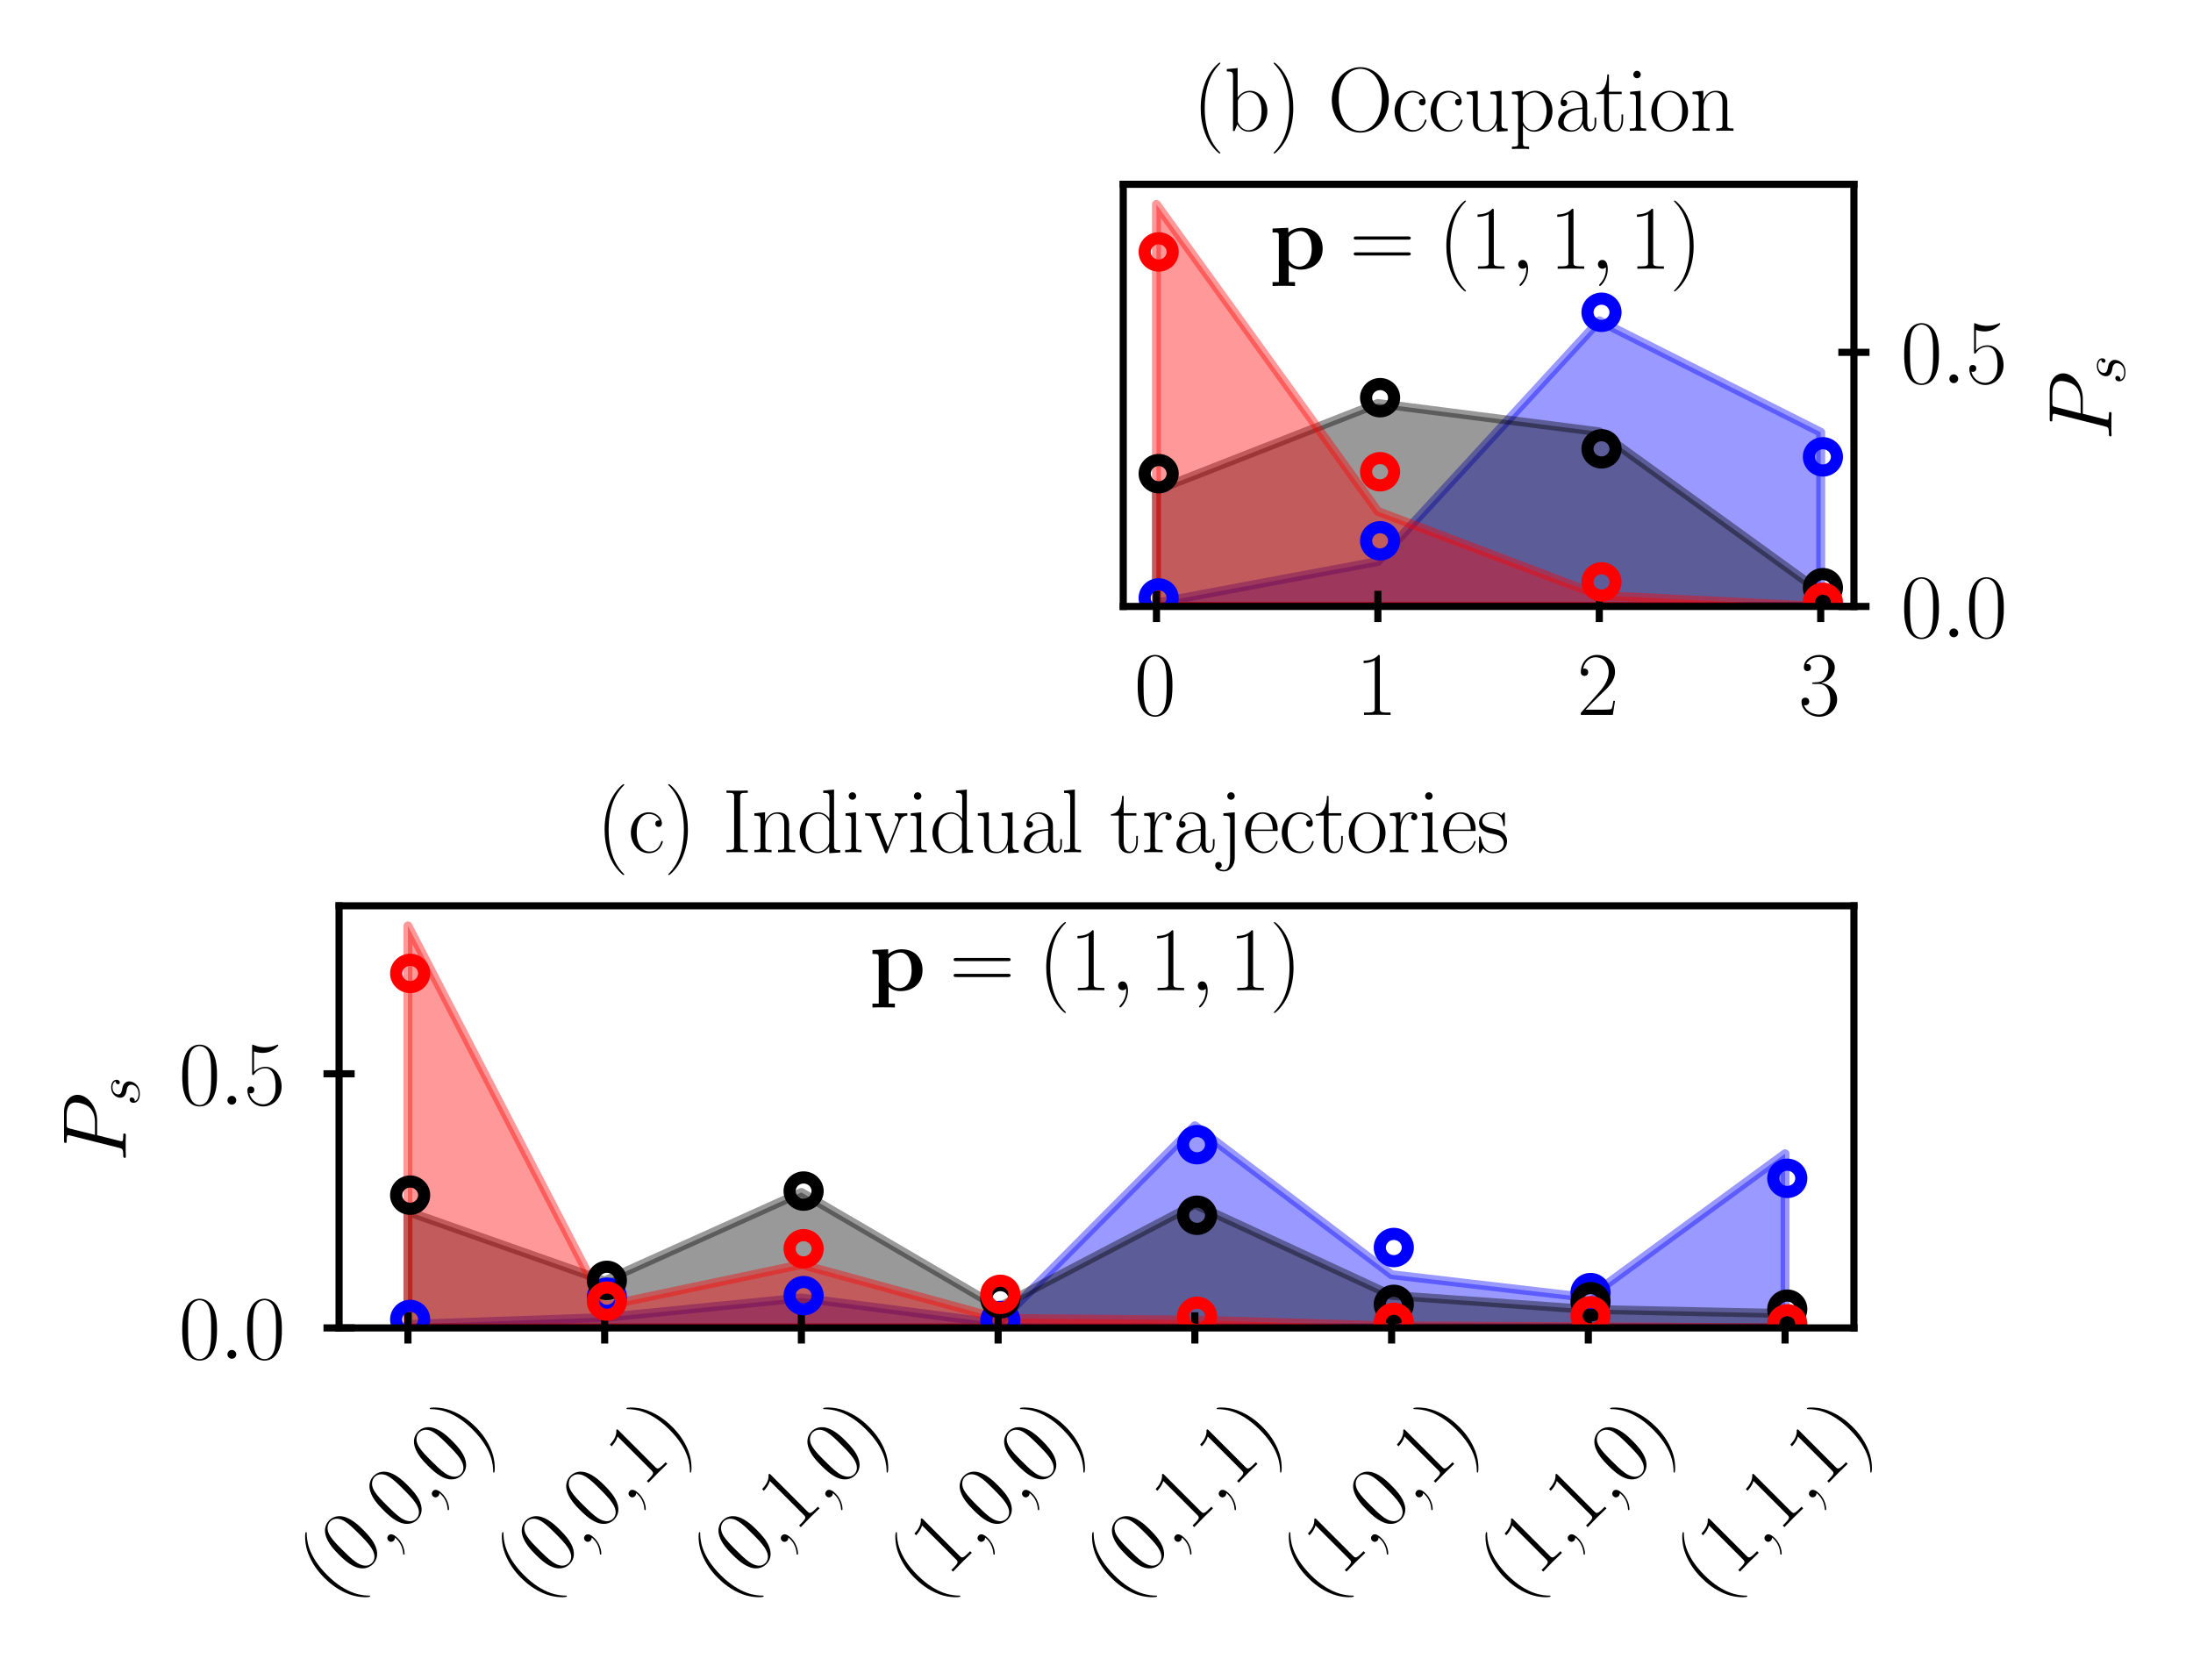 <?xml version="1.0" encoding="utf-8" standalone="no"?>
<!DOCTYPE svg PUBLIC "-//W3C//DTD SVG 1.1//EN"
  "http://www.w3.org/Graphics/SVG/1.1/DTD/svg11.dtd">
<svg xmlns:xlink="http://www.w3.org/1999/xlink" width="246pt" height="188.4pt" viewBox="0 0 246 188.4" xmlns="http://www.w3.org/2000/svg" version="1.1">
 <defs>
  <style type="text/css">*{stroke-linejoin: round; stroke-linecap: butt}</style>
 </defs>
 <g id="figure_1">
  <g id="patch_1">
   <path d="M 0 188.4 
L 246 188.4 
L 246 0 
L 0 0 
z
" style="fill: #ffffff"/>
  </g>
  <g id="axes_1">
   <g id="patch_2">
    <path d="M 126 68.019 
L 207.964 68.019 
L 207.964 20.672 
L 126 20.672 
z
" style="fill: #ffffff"/>
   </g>
   <g id="PolyCollection_1">
    <defs>
     <path id="mf9953302bd" d="M 129.726 -120.38 
L 129.726 -120.771 
L 154.563 -125.421 
L 179.401 -152.418 
L 204.238 -139.915 
L 204.238 -120.38 
L 204.238 -120.38 
L 179.401 -120.38 
L 154.563 -120.38 
L 129.726 -120.38 
z
" style="stroke: #0000ff; stroke-opacity: 0.4"/>
    </defs>
    <g clip-path="url(#pa73a72ef6f)">
     <use xlink:href="#mf9953302bd" x="0" y="188.4" style="fill: #0000ff; fill-opacity: 0.4; stroke: #0000ff; stroke-opacity: 0.4"/>
    </g>
   </g>
   <g id="PolyCollection_2">
    <defs>
     <path id="mbf98421169" d="M 129.726 -120.38 
L 129.726 -133.418 
L 154.563 -143.146 
L 179.401 -139.964 
L 204.238 -121.996 
L 204.238 -120.38 
L 204.238 -120.38 
L 179.401 -120.38 
L 154.563 -120.38 
L 129.726 -120.38 
z
" style="stroke: #000000; stroke-opacity: 0.4"/>
    </defs>
    <g clip-path="url(#pa73a72ef6f)">
     <use xlink:href="#mbf98421169" x="0" y="188.4" style="fill-opacity: 0.4; stroke: #000000; stroke-opacity: 0.4"/>
    </g>
   </g>
   <g id="PolyCollection_3">
    <defs>
     <path id="m5c3a4d2101" d="M 129.726 -120.38 
L 129.726 -165.473 
L 154.563 -131.037 
L 179.401 -121.621 
L 204.238 -120.394 
L 204.238 -120.38 
L 204.238 -120.38 
L 179.401 -120.38 
L 154.563 -120.38 
L 129.726 -120.38 
z
" style="stroke: #ff0000; stroke-opacity: 0.4"/>
    </defs>
    <g clip-path="url(#pa73a72ef6f)">
     <use xlink:href="#m5c3a4d2101" x="0" y="188.4" style="fill: #ff0000; fill-opacity: 0.4; stroke: #ff0000; stroke-opacity: 0.4"/>
    </g>
   </g>
   <g id="matplotlib.axis_1">
    <g id="xtick_1">
     <g id="line2d_1">
      <defs>
       <path id="m2f32ec3eae" d="M 0 1.75 
L 0 -1.75 
" style="stroke: #000000; stroke-width: 0.8"/>
      </defs>
      <g>
       <use xlink:href="#m2f32ec3eae" x="129.726" y="68.019" style="stroke: #000000; stroke-width: 0.8"/>
      </g>
     </g>
     <g id="text_1">
      <!-- $\mathdefault{0}$ -->
      <g transform="translate(127.235 80.188)scale(0.1 -0.1)">
       <defs>
        <path id="CMR17-30" d="M 2688 2038 
C 2688 2430 2682 3099 2413 3613 
C 2176 4063 1798 4224 1466 4224 
C 1158 4224 768 4082 525 3620 
C 269 3137 243 2539 243 2038 
C 243 1671 250 1112 448 623 
C 723 -39 1216 -128 1466 -128 
C 1760 -128 2208 -7 2470 604 
C 2662 1048 2688 1568 2688 2038 
z
M 1466 -26 
C 1056 -26 813 328 723 816 
C 653 1196 653 1749 653 2109 
C 653 2604 653 3015 736 3407 
C 858 3954 1216 4121 1466 4121 
C 1728 4121 2067 3947 2189 3420 
C 2272 3054 2278 2623 2278 2109 
C 2278 1691 2278 1176 2202 797 
C 2067 96 1690 -26 1466 -26 
z
" transform="scale(0.016)"/>
       </defs>
       <use xlink:href="#CMR17-30" transform="scale(0.996)"/>
      </g>
     </g>
    </g>
    <g id="xtick_2">
     <g id="line2d_2">
      <g>
       <use xlink:href="#m2f32ec3eae" x="154.563" y="68.019" style="stroke: #000000; stroke-width: 0.8"/>
      </g>
     </g>
     <g id="text_2">
      <!-- $\mathdefault{1}$ -->
      <g transform="translate(152.072 80.188)scale(0.1 -0.1)">
       <defs>
        <path id="CMR17-31" d="M 1702 4083 
C 1702 4217 1696 4224 1606 4224 
C 1357 3927 979 3833 621 3820 
C 602 3820 570 3820 563 3808 
C 557 3795 557 3782 557 3648 
C 755 3648 1088 3686 1344 3839 
L 1344 467 
C 1344 243 1331 166 781 166 
L 589 166 
L 589 0 
C 896 6 1216 12 1523 12 
C 1830 12 2150 6 2458 0 
L 2458 166 
L 2266 166 
C 1715 166 1702 236 1702 467 
L 1702 4083 
z
" transform="scale(0.016)"/>
       </defs>
       <use xlink:href="#CMR17-31" transform="scale(0.996)"/>
      </g>
     </g>
    </g>
    <g id="xtick_3">
     <g id="line2d_3">
      <g>
       <use xlink:href="#m2f32ec3eae" x="179.401" y="68.019" style="stroke: #000000; stroke-width: 0.8"/>
      </g>
     </g>
     <g id="text_3">
      <!-- $\mathdefault{2}$ -->
      <g transform="translate(176.91 80.188)scale(0.1 -0.1)">
       <defs>
        <path id="CMR17-32" d="M 2669 990 
L 2554 990 
C 2490 537 2438 460 2413 422 
C 2381 371 1920 371 1830 371 
L 602 371 
C 832 620 1280 1073 1824 1596 
C 2214 1966 2669 2400 2669 3033 
C 2669 3788 2067 4224 1395 4224 
C 691 4224 262 3603 262 3027 
C 262 2777 448 2745 525 2745 
C 589 2745 781 2783 781 3007 
C 781 3206 614 3264 525 3264 
C 486 3264 448 3257 422 3244 
C 544 3788 915 4057 1306 4057 
C 1862 4057 2227 3616 2227 3033 
C 2227 2477 1901 1998 1536 1583 
L 262 147 
L 262 0 
L 2515 0 
L 2669 990 
z
" transform="scale(0.016)"/>
       </defs>
       <use xlink:href="#CMR17-32" transform="scale(0.996)"/>
      </g>
     </g>
    </g>
    <g id="xtick_4">
     <g id="line2d_4">
      <g>
       <use xlink:href="#m2f32ec3eae" x="204.238" y="68.019" style="stroke: #000000; stroke-width: 0.8"/>
      </g>
     </g>
     <g id="text_4">
      <!-- $\mathdefault{3}$ -->
      <g transform="translate(201.747 80.188)scale(0.1 -0.1)">
       <defs>
        <path id="CMR17-33" d="M 1414 2176 
C 1984 2176 2234 1673 2234 1094 
C 2234 322 1824 25 1453 25 
C 1114 25 563 193 390 691 
C 422 678 454 678 486 678 
C 640 678 755 780 755 947 
C 755 1132 614 1216 486 1216 
C 378 1216 211 1164 211 927 
C 211 335 787 -128 1466 -128 
C 2176 -128 2720 432 2720 1087 
C 2720 1718 2208 2176 1600 2246 
C 2086 2347 2554 2776 2554 3353 
C 2554 3856 2048 4224 1472 4224 
C 890 4224 378 3862 378 3347 
C 378 3123 544 3084 627 3084 
C 762 3084 877 3167 877 3334 
C 877 3500 762 3584 627 3584 
C 602 3584 570 3584 544 3571 
C 730 3999 1235 4076 1459 4076 
C 1683 4076 2106 3966 2106 3347 
C 2106 3167 2080 2851 1862 2574 
C 1670 2329 1453 2316 1242 2297 
C 1210 2297 1062 2284 1037 2284 
C 992 2278 966 2272 966 2227 
C 966 2182 973 2176 1101 2176 
L 1414 2176 
z
" transform="scale(0.016)"/>
       </defs>
       <use xlink:href="#CMR17-33" transform="scale(0.996)"/>
      </g>
     </g>
    </g>
   </g>
   <g id="matplotlib.axis_2">
    <g id="ytick_1">
     <g id="line2d_5">
      <defs>
       <path id="m083f90cc11" d="M 1.75 0 
L -1.75 -0 
" style="stroke: #000000; stroke-width: 0.8"/>
      </defs>
      <g>
       <use xlink:href="#m083f90cc11" x="207.964" y="68.019" style="stroke: #000000; stroke-width: 0.8"/>
      </g>
     </g>
     <g id="text_5">
      <!-- $\mathdefault{0.0}$ -->
      <g transform="translate(213.214 71.479)scale(0.1 -0.1)">
       <defs>
        <path id="CMMI12-3a" d="M 1178 307 
C 1178 492 1024 620 870 620 
C 685 620 557 467 557 313 
C 557 128 710 0 864 0 
C 1050 0 1178 153 1178 307 
z
" transform="scale(0.016)"/>
       </defs>
       <use xlink:href="#CMR17-30" transform="scale(0.996)"/>
       <use xlink:href="#CMMI12-3a" transform="translate(45.69 0)scale(0.996)"/>
       <use xlink:href="#CMR17-30" transform="translate(72.788 0)scale(0.996)"/>
      </g>
     </g>
    </g>
    <g id="ytick_2">
     <g id="line2d_6">
      <g>
       <use xlink:href="#m083f90cc11" x="207.964" y="39.517" style="stroke: #000000; stroke-width: 0.8"/>
      </g>
     </g>
     <g id="text_6">
      <!-- $\mathdefault{0.5}$ -->
      <g transform="translate(213.214 42.977)scale(0.1 -0.1)">
       <defs>
        <path id="CMR17-35" d="M 730 3750 
C 794 3724 1056 3641 1325 3641 
C 1920 3641 2246 3961 2432 4140 
C 2432 4191 2432 4224 2394 4224 
C 2387 4224 2374 4224 2323 4198 
C 2099 4102 1837 4032 1517 4032 
C 1325 4032 1037 4055 723 4191 
C 653 4224 640 4224 634 4224 
C 602 4224 595 4217 595 4090 
L 595 2231 
C 595 2113 595 2080 659 2080 
C 691 2080 704 2093 736 2139 
C 941 2435 1222 2560 1542 2560 
C 1766 2560 2246 2415 2246 1293 
C 2246 1087 2246 716 2054 422 
C 1894 159 1645 25 1370 25 
C 947 25 518 319 403 812 
C 429 806 480 793 506 793 
C 589 793 749 838 749 1036 
C 749 1209 627 1280 506 1280 
C 358 1280 262 1190 262 1011 
C 262 454 704 -128 1382 -128 
C 2042 -128 2669 441 2669 1267 
C 2669 2054 2170 2662 1549 2662 
C 1222 2662 947 2540 730 2304 
L 730 3750 
z
" transform="scale(0.016)"/>
       </defs>
       <use xlink:href="#CMR17-30" transform="scale(0.996)"/>
       <use xlink:href="#CMMI12-3a" transform="translate(45.69 0)scale(0.996)"/>
       <use xlink:href="#CMR17-35" transform="translate(72.788 0)scale(0.996)"/>
      </g>
     </g>
    </g>
    <g id="text_7">
     <!-- $P_s$ -->
     <g transform="translate(236.862 49.424)rotate(-90)scale(0.1 -0.1)">
      <defs>
       <path id="CMMI12-50" d="M 1894 2022 
L 2970 2022 
C 3853 2022 4736 2673 4736 3400 
C 4736 3898 4314 4352 3507 4352 
L 1530 4352 
C 1408 4352 1350 4352 1350 4230 
C 1350 4166 1408 4166 1504 4166 
C 1894 4166 1894 4115 1894 4045 
C 1894 4032 1894 3994 1869 3898 
L 1005 471 
C 947 249 934 185 486 185 
C 365 185 301 185 301 70 
C 301 0 358 0 397 0 
C 518 0 646 12 768 12 
L 1517 12 
C 1638 12 1773 0 1894 0 
C 1946 0 2016 0 2016 121 
C 2016 185 1958 185 1862 185 
C 1478 185 1472 230 1472 293 
C 1472 325 1478 369 1485 401 
L 1894 2022 
z
M 2355 3917 
C 2413 4153 2438 4166 2688 4166 
L 3322 4166 
C 3802 4166 4198 4013 4198 3534 
C 4198 3369 4115 2826 3821 2533 
C 3712 2418 3405 2176 2822 2176 
L 1920 2176 
L 2355 3917 
z
" transform="scale(0.016)"/>
       <path id="CMMI12-73" d="M 1459 1290 
C 1568 1271 1741 1233 1779 1227 
C 1862 1201 2150 1099 2150 793 
C 2150 595 1971 64 1229 64 
C 1094 64 614 83 486 447 
C 742 414 870 614 870 755 
C 870 889 781 960 653 960 
C 512 960 326 851 326 563 
C 326 176 710 -64 1222 -64 
C 2195 -64 2483 665 2483 998 
C 2483 1093 2483 1271 2278 1475 
C 2118 1627 1965 1659 1619 1729 
C 1446 1767 1171 1824 1171 2111 
C 1171 2239 1286 2687 1894 2687 
C 2163 2687 2426 2589 2490 2368 
C 2208 2368 2195 2124 2195 2118 
C 2195 1983 2317 1945 2374 1945 
C 2464 1945 2643 2015 2643 2284 
C 2643 2546 2400 2816 1901 2816 
C 1062 2816 838 2169 838 1907 
C 838 1424 1312 1322 1459 1290 
z
" transform="scale(0.016)"/>
      </defs>
      <use xlink:href="#CMMI12-50" transform="scale(0.996)"/>
      <use xlink:href="#CMMI12-73" transform="translate(62.877 -14.944)scale(0.697)"/>
     </g>
    </g>
   </g>
   <g id="line2d_7">
    <defs>
     <path id="me5f5585d3e" d="M 2 -0.269 
C 2 -1.208 1.198 -1.982 0.252 -1.982 
C -0.721 -1.982 -1.505 -1.191 -1.505 -0.269 
C -1.505 0.66 -0.721 1.443 0.252 1.443 
C 1.198 1.443 2 0.67 2 -0.269 
z
M 0.252 1.081 
C -0.532 1.081 -1.144 0.467 -1.144 -0.269 
C -1.144 -1.006 -0.522 -1.621 0.252 -1.621 
C 0.999 -1.621 1.64 -1.025 1.64 -0.269 
C 1.64 0.486 0.999 1.081 0.252 1.081 
z
" style="stroke: #0000ff"/>
    </defs>
    <g clip-path="url(#pa73a72ef6f)">
     <use xlink:href="#me5f5585d3e" x="129.726" y="67.338" style="fill: #0000ff; stroke: #0000ff"/>
     <use xlink:href="#me5f5585d3e" x="154.563" y="60.928" style="fill: #0000ff; stroke: #0000ff"/>
     <use xlink:href="#me5f5585d3e" x="179.401" y="35.296" style="fill: #0000ff; stroke: #0000ff"/>
     <use xlink:href="#me5f5585d3e" x="204.238" y="51.511" style="fill: #0000ff; stroke: #0000ff"/>
    </g>
   </g>
   <g id="line2d_8">
    <defs>
     <path id="m500c6d8ea4" d="M 2 -0.269 
C 2 -1.208 1.198 -1.982 0.252 -1.982 
C -0.721 -1.982 -1.505 -1.191 -1.505 -0.269 
C -1.505 0.66 -0.721 1.443 0.252 1.443 
C 1.198 1.443 2 0.67 2 -0.269 
z
M 0.252 1.081 
C -0.532 1.081 -1.144 0.467 -1.144 -0.269 
C -1.144 -1.006 -0.522 -1.621 0.252 -1.621 
C 0.999 -1.621 1.64 -1.025 1.64 -0.269 
C 1.64 0.486 0.999 1.081 0.252 1.081 
z
" style="stroke: #000000"/>
    </defs>
    <g clip-path="url(#pa73a72ef6f)">
     <use xlink:href="#m500c6d8ea4" x="129.726" y="53.398" style="stroke: #000000"/>
     <use xlink:href="#m500c6d8ea4" x="154.563" y="44.876" style="stroke: #000000"/>
     <use xlink:href="#m500c6d8ea4" x="179.401" y="50.613" style="stroke: #000000"/>
     <use xlink:href="#m500c6d8ea4" x="204.238" y="66.187" style="stroke: #000000"/>
    </g>
   </g>
   <g id="line2d_9">
    <defs>
     <path id="me0dc65089e" d="M 2 -0.269 
C 2 -1.208 1.198 -1.982 0.252 -1.982 
C -0.721 -1.982 -1.505 -1.191 -1.505 -0.269 
C -1.505 0.66 -0.721 1.443 0.252 1.443 
C 1.198 1.443 2 0.67 2 -0.269 
z
M 0.252 1.081 
C -0.532 1.081 -1.144 0.467 -1.144 -0.269 
C -1.144 -1.006 -0.522 -1.621 0.252 -1.621 
C 0.999 -1.621 1.64 -1.025 1.64 -0.269 
C 1.64 0.486 0.999 1.081 0.252 1.081 
z
" style="stroke: #ff0000"/>
    </defs>
    <g clip-path="url(#pa73a72ef6f)">
     <use xlink:href="#me0dc65089e" x="129.726" y="28.527" style="fill: #ff0000; stroke: #ff0000"/>
     <use xlink:href="#me0dc65089e" x="154.563" y="53.181" style="fill: #ff0000; stroke: #ff0000"/>
     <use xlink:href="#me0dc65089e" x="179.401" y="65.54" style="fill: #ff0000; stroke: #ff0000"/>
     <use xlink:href="#me0dc65089e" x="204.238" y="67.826" style="fill: #ff0000; stroke: #ff0000"/>
    </g>
   </g>
   <g id="patch_3">
    <path d="M 126 68.019 
L 126 20.672 
" style="fill: none; stroke: #000000; stroke-width: 0.8; stroke-linejoin: miter; stroke-linecap: square"/>
   </g>
   <g id="patch_4">
    <path d="M 207.964 68.019 
L 207.964 20.672 
" style="fill: none; stroke: #000000; stroke-width: 0.8; stroke-linejoin: miter; stroke-linecap: square"/>
   </g>
   <g id="patch_5">
    <path d="M 126 68.019 
L 207.964 68.019 
" style="fill: none; stroke: #000000; stroke-width: 0.8; stroke-linejoin: miter; stroke-linecap: square"/>
   </g>
   <g id="patch_6">
    <path d="M 126 20.672 
L 207.964 20.672 
" style="fill: none; stroke: #000000; stroke-width: 0.8; stroke-linejoin: miter; stroke-linecap: square"/>
   </g>
   <g id="text_8">
    <!-- $\mathbf{p} = (1, 1, 1)$ -->
    <g transform="translate(142.393 30.141)scale(0.1 -0.1)">
     <defs>
      <path id="CMBX12-70" d="M 1805 -941 
L 1363 -941 
L 1363 237 
C 1523 96 1805 -64 2189 -64 
C 3066 -64 3750 470 3750 1414 
C 3750 2306 3155 2880 2291 2880 
C 1914 2880 1587 2751 1331 2546 
L 1331 2880 
L 224 2828 
L 224 2552 
C 621 2552 666 2552 666 2300 
L 666 -941 
L 224 -941 
L 224 -1216 
C 371 -1204 832 -1204 1011 -1204 
C 1190 -1204 1658 -1204 1805 -1216 
L 1805 -941 
z
M 1363 2235 
C 1600 2546 1939 2649 2189 2649 
C 2605 2649 2982 2268 2982 1414 
C 2982 476 2522 147 2112 147 
C 1837 147 1562 289 1363 593 
L 1363 2235 
z
" transform="scale(0.016)"/>
      <path id="CMR17-3d" d="M 4115 2048 
C 4211 2048 4307 2048 4307 2156 
C 4307 2272 4198 2272 4090 2272 
L 512 2272 
C 403 2272 294 2272 294 2156 
C 294 2048 390 2048 486 2048 
L 4115 2048 
z
M 4090 927 
C 4198 927 4307 927 4307 1043 
C 4307 1152 4211 1152 4115 1152 
L 486 1152 
C 390 1152 294 1152 294 1043 
C 294 927 403 927 512 927 
L 4090 927 
z
" transform="scale(0.016)"/>
      <path id="CMR17-28" d="M 1958 -1562 
C 1958 -1556 1958 -1543 1939 -1524 
C 1645 -1223 858 -403 858 1596 
C 858 3595 1632 4408 1946 4729 
C 1946 4735 1958 4748 1958 4767 
C 1958 4787 1939 4800 1914 4800 
C 1843 4800 1299 4325 986 3620 
C 666 2909 576 2218 576 1603 
C 576 1141 621 360 1005 -467 
C 1312 -1133 1837 -1600 1914 -1600 
C 1946 -1600 1958 -1588 1958 -1562 
z
" transform="scale(0.016)"/>
      <path id="CMMI12-3b" d="M 1248 -26 
C 1248 345 1126 620 864 620 
C 659 620 557 454 557 313 
C 557 172 653 0 870 0 
C 954 0 1024 25 1082 83 
C 1094 96 1101 96 1107 96 
C 1120 96 1120 6 1120 -26 
C 1120 -233 1082 -642 710 -1051 
C 640 -1127 640 -1140 640 -1152 
C 640 -1184 672 -1216 704 -1216 
C 755 -1216 1248 -749 1248 -26 
z
" transform="scale(0.016)"/>
      <path id="CMR17-29" d="M 1683 1596 
C 1683 2057 1638 2839 1254 3665 
C 947 4332 422 4800 346 4800 
C 326 4800 301 4793 301 4761 
C 301 4748 307 4742 314 4729 
C 621 4408 1402 3595 1402 1603 
C 1402 -396 627 -1210 314 -1530 
C 307 -1543 301 -1549 301 -1562 
C 301 -1594 326 -1600 346 -1600 
C 416 -1600 960 -1127 1274 -422 
C 1594 289 1683 981 1683 1596 
z
" transform="scale(0.016)"/>
     </defs>
     <use xlink:href="#CMBX12-70" transform="scale(0.996)"/>
     <use xlink:href="#CMR17-3d" transform="translate(89.941 0)scale(0.996)"/>
     <use xlink:href="#CMR17-28" transform="translate(189.329 0)scale(0.996)"/>
     <use xlink:href="#CMR17-31" transform="translate(224.61 0)scale(0.996)"/>
     <use xlink:href="#CMMI12-3b" transform="translate(270.301 0)scale(0.996)"/>
     <use xlink:href="#CMR17-31" transform="translate(314.002 0)scale(0.996)"/>
     <use xlink:href="#CMMI12-3b" transform="translate(359.693 0)scale(0.996)"/>
     <use xlink:href="#CMR17-31" transform="translate(403.394 0)scale(0.996)"/>
     <use xlink:href="#CMR17-29" transform="translate(449.085 0)scale(0.996)"/>
    </g>
   </g>
   <g id="text_9">
    <!-- (b) Occupation -->
    <g transform="translate(133.773 14.672)scale(0.1 -0.1)">
     <defs>
      <path id="CMR17-62" d="M 960 4416 
L 198 4345 
L 198 4179 
C 576 4179 634 4141 634 3843 
L 634 -13 
L 749 -13 
L 934 445 
C 1120 141 1395 -64 1766 -64 
C 2406 -64 3053 503 3053 1382 
C 3053 2209 2477 2816 1830 2816 
C 1434 2816 1152 2603 960 2351 
L 960 4416 
z
M 973 2022 
C 973 2138 973 2157 1062 2293 
C 1312 2681 1670 2713 1792 2713 
C 1984 2713 2643 2610 2643 1388 
C 2643 109 1888 38 1734 38 
C 1536 38 1248 115 1043 490 
C 973 613 973 626 973 742 
L 973 2022 
z
" transform="scale(0.016)"/>
      <path id="CMR17-4f" d="M 4307 2166 
C 4307 3488 3366 4480 2304 4480 
C 1216 4480 294 3475 294 2166 
C 294 857 1229 -128 2298 -128 
C 3392 -128 4307 876 4307 2166 
z
M 2304 -13 
C 1574 -13 781 722 781 2250 
C 781 3771 1651 4364 2298 4364 
C 2976 4364 3821 3752 3821 2250 
C 3821 696 3008 -13 2304 -13 
z
" transform="scale(0.016)"/>
      <path id="CMR17-63" d="M 2234 2240 
C 2112 2240 1933 2240 1933 2015 
C 1933 1836 2080 1785 2163 1785 
C 2208 1785 2394 1804 2394 2028 
C 2394 2476 1958 2816 1466 2816 
C 787 2816 211 2201 211 1379 
C 211 521 813 -64 1466 -64 
C 2259 -64 2458 676 2458 747 
C 2458 773 2451 792 2406 792 
C 2362 792 2355 786 2330 702 
C 2163 180 1798 51 1523 51 
C 1114 51 621 431 621 1385 
C 621 2358 1094 2700 1472 2700 
C 1722 2700 2093 2582 2234 2240 
z
" transform="scale(0.016)"/>
      <path id="CMR17-75" d="M 1882 2745 
L 1882 2579 
C 2259 2579 2317 2540 2317 2229 
L 2317 1053 
C 2317 510 2029 38 1555 38 
C 1030 38 986 355 986 691 
L 986 2816 
L 211 2745 
L 211 2579 
C 467 2579 640 2579 646 2320 
L 646 1079 
C 646 646 646 368 813 187 
C 896 103 1056 -64 1517 -64 
C 2061 -64 2272 400 2323 536 
L 2330 536 
L 2330 -64 
L 3091 -13 
L 3091 154 
C 2714 154 2656 193 2656 503 
L 2656 2816 
L 1882 2745 
z
" transform="scale(0.016)"/>
      <path id="CMR17-70" d="M 1408 -1114 
C 998 -1114 973 -1088 973 -834 
L 973 380 
C 1158 109 1427 -64 1766 -64 
C 2406 -64 3053 503 3053 1382 
C 3053 2196 2496 2816 1837 2816 
C 1453 2816 1139 2603 960 2345 
L 960 2816 
L 198 2745 
L 198 2577 
C 576 2577 634 2539 634 2228 
L 634 -834 
C 634 -1081 608 -1114 198 -1114 
L 198 -1280 
C 352 -1268 634 -1268 800 -1268 
C 966 -1268 1254 -1268 1408 -1280 
L 1408 -1114 
z
M 973 2015 
C 973 2106 973 2241 1222 2481 
C 1254 2506 1472 2700 1792 2700 
C 2259 2700 2643 2112 2643 1376 
C 2643 639 2234 38 1728 38 
C 1498 38 1248 148 1056 451 
C 973 594 973 632 973 736 
L 973 2015 
z
" transform="scale(0.016)"/>
      <path id="CMR17-61" d="M 2304 1656 
C 2304 2048 2304 2275 2035 2534 
C 1798 2751 1523 2816 1306 2816 
C 800 2816 435 2408 435 1977 
C 435 1740 627 1728 666 1728 
C 749 1728 896 1779 896 1958 
C 896 2118 774 2188 666 2188 
C 640 2188 608 2182 589 2176 
C 723 2594 1069 2713 1293 2713 
C 1613 2713 1965 2421 1965 1875 
L 1965 1632 
C 1587 1619 1133 1568 774 1373 
C 371 1147 256 822 256 576 
C 256 77 832 -64 1171 -64 
C 1523 -64 1850 135 1990 505 
C 2003 219 2182 -39 2464 -39 
C 2598 -39 2938 51 2938 563 
L 2938 926 
L 2822 926 
L 2822 557 
C 2822 161 2650 109 2566 109 
C 2304 109 2304 446 2304 732 
L 2304 1656 
z
M 1965 887 
C 1965 323 1568 38 1216 38 
C 896 38 646 278 646 576 
C 646 771 730 1114 1101 1322 
C 1408 1497 1760 1523 1965 1536 
L 1965 887 
z
" transform="scale(0.016)"/>
      <path id="CMR17-74" d="M 966 2585 
L 1862 2585 
L 1862 2752 
L 966 2752 
L 966 3968 
L 851 3968 
C 838 3292 614 2700 70 2687 
L 70 2585 
L 627 2585 
L 627 778 
C 627 655 627 -64 1370 -64 
C 1747 -64 1965 308 1965 784 
L 1965 1151 
L 1850 1151 
L 1850 790 
C 1850 347 1677 51 1408 51 
C 1222 51 966 179 966 765 
L 966 2585 
z
" transform="scale(0.016)"/>
      <path id="CMR17-69" d="M 992 3961 
C 992 4102 877 4224 730 4224 
C 589 4224 467 4108 467 3961 
C 467 3820 582 3699 730 3699 
C 870 3699 992 3814 992 3961 
z
M 243 2745 
L 243 2579 
C 602 2579 653 2540 653 2231 
L 653 443 
C 653 198 627 166 218 166 
L 218 0 
C 371 12 646 12 806 12 
C 960 12 1222 12 1370 0 
L 1370 166 
C 992 166 979 205 979 436 
L 979 2816 
L 243 2745 
z
" transform="scale(0.016)"/>
      <path id="CMR17-6f" d="M 2758 1356 
C 2758 2176 2163 2816 1466 2816 
C 768 2816 173 2176 173 1356 
C 173 550 768 -64 1466 -64 
C 2163 -64 2758 550 2758 1356 
z
M 1466 51 
C 1165 51 909 230 762 480 
C 602 768 582 1126 582 1408 
C 582 1676 595 2009 762 2297 
C 890 2508 1139 2713 1466 2713 
C 1754 2713 1997 2553 2150 2329 
C 2349 2028 2349 1606 2349 1408 
C 2349 1158 2336 774 2163 467 
C 1984 172 1709 51 1466 51 
z
" transform="scale(0.016)"/>
      <path id="CMR17-6e" d="M 2656 1954 
C 2656 2282 2592 2816 1837 2816 
C 1331 2816 1069 2424 973 2166 
L 966 2166 
L 966 2816 
L 211 2745 
L 211 2578 
C 589 2578 646 2540 646 2231 
L 646 443 
C 646 198 621 166 211 166 
L 211 0 
C 365 12 646 12 813 12 
C 979 12 1267 12 1421 0 
L 1421 166 
C 1011 166 986 192 986 443 
L 986 1678 
C 986 2269 1344 2713 1792 2713 
C 2266 2713 2317 2289 2317 1980 
L 2317 443 
C 2317 198 2291 166 1882 166 
L 1882 0 
C 2035 12 2317 12 2483 12 
C 2650 12 2938 12 3091 0 
L 3091 166 
C 2682 166 2656 192 2656 443 
L 2656 1954 
z
" transform="scale(0.016)"/>
     </defs>
     <use xlink:href="#CMR17-28" transform="scale(0.996)"/>
     <use xlink:href="#CMR17-62" transform="translate(35.281 0)scale(0.996)"/>
     <use xlink:href="#CMR17-29" transform="translate(86.176 0)scale(0.996)"/>
     <use xlink:href="#CMR17-4f" transform="translate(151.533 0)scale(0.996)"/>
     <use xlink:href="#CMR17-63" transform="translate(223.248 0)scale(0.996)"/>
     <use xlink:href="#CMR17-63" transform="translate(263.733 0)scale(0.996)"/>
     <use xlink:href="#CMR17-75" transform="translate(304.219 0)scale(0.996)"/>
     <use xlink:href="#CMR17-70" transform="translate(355.114 0)scale(0.996)"/>
     <use xlink:href="#CMR17-61" transform="translate(406.01 0)scale(0.996)"/>
     <use xlink:href="#CMR17-74" transform="translate(451.7 0)scale(0.996)"/>
     <use xlink:href="#CMR17-69" transform="translate(486.981 0)scale(0.996)"/>
     <use xlink:href="#CMR17-6f" transform="translate(511.852 0)scale(0.996)"/>
     <use xlink:href="#CMR17-6e" transform="translate(557.543 0)scale(0.996)"/>
    </g>
   </g>
  </g>
  <g id="axes_2">
   <g id="patch_7">
    <path d="M 38.036 148.945 
L 207.964 148.945 
L 207.964 101.598 
L 38.036 101.598 
z
" style="fill: #ffffff"/>
   </g>
   <g id="PolyCollection_4">
    <defs>
     <path id="m508313f691" d="M 45.76 -39.455 
L 45.76 -39.845 
L 67.828 -40.621 
L 89.897 -42.818 
L 111.965 -39.965 
L 134.034 -62.128 
L 156.103 -45.424 
L 178.171 -42.85 
L 200.24 -58.989 
L 200.24 -39.455 
L 200.24 -39.455 
L 178.171 -39.455 
L 156.103 -39.455 
L 134.034 -39.455 
L 111.965 -39.455 
L 89.897 -39.455 
L 67.828 -39.455 
L 45.76 -39.455 
z
" style="stroke: #0000ff; stroke-opacity: 0.4"/>
    </defs>
    <g clip-path="url(#p3906adb2f9)">
     <use xlink:href="#m508313f691" x="0" y="188.4" style="fill: #0000ff; fill-opacity: 0.4; stroke: #0000ff; stroke-opacity: 0.4"/>
    </g>
   </g>
   <g id="PolyCollection_5">
    <defs>
     <path id="mb703041d15" d="M 45.76 -39.455 
L 45.76 -52.492 
L 67.828 -44.723 
L 89.897 -54.648 
L 111.965 -41.759 
L 134.034 -53.314 
L 156.103 -43.104 
L 178.171 -41.53 
L 200.24 -41.071 
L 200.24 -39.455 
L 200.24 -39.455 
L 178.171 -39.455 
L 156.103 -39.455 
L 134.034 -39.455 
L 111.965 -39.455 
L 89.897 -39.455 
L 67.828 -39.455 
L 45.76 -39.455 
z
" style="stroke: #000000; stroke-opacity: 0.4"/>
    </defs>
    <g clip-path="url(#p3906adb2f9)">
     <use xlink:href="#mb703041d15" x="0" y="188.4" style="fill-opacity: 0.4; stroke: #000000; stroke-opacity: 0.4"/>
    </g>
   </g>
   <g id="PolyCollection_6">
    <defs>
     <path id="m31df767c0b" d="M 45.76 -39.455 
L 45.76 -84.547 
L 67.828 -41.921 
L 89.897 -46.566 
L 111.965 -40.533 
L 134.034 -40.333 
L 156.103 -39.686 
L 178.171 -39.586 
L 200.24 -39.468 
L 200.24 -39.455 
L 200.24 -39.455 
L 178.171 -39.455 
L 156.103 -39.455 
L 134.034 -39.455 
L 111.965 -39.455 
L 89.897 -39.455 
L 67.828 -39.455 
L 45.76 -39.455 
z
" style="stroke: #ff0000; stroke-opacity: 0.4"/>
    </defs>
    <g clip-path="url(#p3906adb2f9)">
     <use xlink:href="#m31df767c0b" x="0" y="188.4" style="fill: #ff0000; fill-opacity: 0.4; stroke: #ff0000; stroke-opacity: 0.4"/>
    </g>
   </g>
   <g id="matplotlib.axis_3">
    <g id="xtick_5">
     <g id="line2d_10">
      <g>
       <use xlink:href="#m2f32ec3eae" x="45.76" y="148.945" style="stroke: #000000; stroke-width: 0.8"/>
      </g>
     </g>
     <g id="text_10">
      <!-- (0,0,0) -->
      <g transform="translate(37.541 179.438)rotate(-45)scale(0.1 -0.1)">
       <defs>
        <path id="CMR17-2c" d="M 1011 102 
C 1024 44 1024 25 1024 -76 
C 1024 -451 896 -795 627 -1108 
C 595 -1140 595 -1152 595 -1165 
C 595 -1191 621 -1216 646 -1216 
C 685 -1216 1126 -776 1126 -82 
C 1126 128 1101 524 800 524 
C 659 524 538 428 538 262 
C 538 96 659 0 800 0 
C 877 0 960 32 1011 102 
z
" transform="scale(0.016)"/>
       </defs>
       <use xlink:href="#CMR17-28" transform="scale(0.996)"/>
       <use xlink:href="#CMR17-30" transform="translate(35.281 0)scale(0.996)"/>
       <use xlink:href="#CMR17-2c" transform="translate(80.971 0)scale(0.996)"/>
       <use xlink:href="#CMR17-30" transform="translate(105.842 0)scale(0.996)"/>
       <use xlink:href="#CMR17-2c" transform="translate(151.533 0)scale(0.996)"/>
       <use xlink:href="#CMR17-30" transform="translate(176.404 0)scale(0.996)"/>
       <use xlink:href="#CMR17-29" transform="translate(222.094 0)scale(0.996)"/>
      </g>
     </g>
    </g>
    <g id="xtick_6">
     <g id="line2d_11">
      <g>
       <use xlink:href="#m2f32ec3eae" x="67.828" y="148.945" style="stroke: #000000; stroke-width: 0.8"/>
      </g>
     </g>
     <g id="text_11">
      <!-- (0,0,1) -->
      <g transform="translate(59.61 179.438)rotate(-45)scale(0.1 -0.1)">
       <use xlink:href="#CMR17-28" transform="scale(0.996)"/>
       <use xlink:href="#CMR17-30" transform="translate(35.281 0)scale(0.996)"/>
       <use xlink:href="#CMR17-2c" transform="translate(80.971 0)scale(0.996)"/>
       <use xlink:href="#CMR17-30" transform="translate(105.842 0)scale(0.996)"/>
       <use xlink:href="#CMR17-2c" transform="translate(151.533 0)scale(0.996)"/>
       <use xlink:href="#CMR17-31" transform="translate(176.404 0)scale(0.996)"/>
       <use xlink:href="#CMR17-29" transform="translate(222.094 0)scale(0.996)"/>
      </g>
     </g>
    </g>
    <g id="xtick_7">
     <g id="line2d_12">
      <g>
       <use xlink:href="#m2f32ec3eae" x="89.897" y="148.945" style="stroke: #000000; stroke-width: 0.8"/>
      </g>
     </g>
     <g id="text_12">
      <!-- (0,1,0) -->
      <g transform="translate(81.678 179.438)rotate(-45)scale(0.1 -0.1)">
       <use xlink:href="#CMR17-28" transform="scale(0.996)"/>
       <use xlink:href="#CMR17-30" transform="translate(35.281 0)scale(0.996)"/>
       <use xlink:href="#CMR17-2c" transform="translate(80.971 0)scale(0.996)"/>
       <use xlink:href="#CMR17-31" transform="translate(105.842 0)scale(0.996)"/>
       <use xlink:href="#CMR17-2c" transform="translate(151.533 0)scale(0.996)"/>
       <use xlink:href="#CMR17-30" transform="translate(176.404 0)scale(0.996)"/>
       <use xlink:href="#CMR17-29" transform="translate(222.094 0)scale(0.996)"/>
      </g>
     </g>
    </g>
    <g id="xtick_8">
     <g id="line2d_13">
      <g>
       <use xlink:href="#m2f32ec3eae" x="111.965" y="148.945" style="stroke: #000000; stroke-width: 0.8"/>
      </g>
     </g>
     <g id="text_13">
      <!-- (1,0,0) -->
      <g transform="translate(103.747 179.438)rotate(-45)scale(0.1 -0.1)">
       <use xlink:href="#CMR17-28" transform="scale(0.996)"/>
       <use xlink:href="#CMR17-31" transform="translate(35.281 0)scale(0.996)"/>
       <use xlink:href="#CMR17-2c" transform="translate(80.971 0)scale(0.996)"/>
       <use xlink:href="#CMR17-30" transform="translate(105.842 0)scale(0.996)"/>
       <use xlink:href="#CMR17-2c" transform="translate(151.533 0)scale(0.996)"/>
       <use xlink:href="#CMR17-30" transform="translate(176.404 0)scale(0.996)"/>
       <use xlink:href="#CMR17-29" transform="translate(222.094 0)scale(0.996)"/>
      </g>
     </g>
    </g>
    <g id="xtick_9">
     <g id="line2d_14">
      <g>
       <use xlink:href="#m2f32ec3eae" x="134.034" y="148.945" style="stroke: #000000; stroke-width: 0.8"/>
      </g>
     </g>
     <g id="text_14">
      <!-- (0,1,1) -->
      <g transform="translate(125.815 179.438)rotate(-45)scale(0.1 -0.1)">
       <use xlink:href="#CMR17-28" transform="scale(0.996)"/>
       <use xlink:href="#CMR17-30" transform="translate(35.281 0)scale(0.996)"/>
       <use xlink:href="#CMR17-2c" transform="translate(80.971 0)scale(0.996)"/>
       <use xlink:href="#CMR17-31" transform="translate(105.842 0)scale(0.996)"/>
       <use xlink:href="#CMR17-2c" transform="translate(151.533 0)scale(0.996)"/>
       <use xlink:href="#CMR17-31" transform="translate(176.404 0)scale(0.996)"/>
       <use xlink:href="#CMR17-29" transform="translate(222.094 0)scale(0.996)"/>
      </g>
     </g>
    </g>
    <g id="xtick_10">
     <g id="line2d_15">
      <g>
       <use xlink:href="#m2f32ec3eae" x="156.103" y="148.945" style="stroke: #000000; stroke-width: 0.8"/>
      </g>
     </g>
     <g id="text_15">
      <!-- (1,0,1) -->
      <g transform="translate(147.884 179.438)rotate(-45)scale(0.1 -0.1)">
       <use xlink:href="#CMR17-28" transform="scale(0.996)"/>
       <use xlink:href="#CMR17-31" transform="translate(35.281 0)scale(0.996)"/>
       <use xlink:href="#CMR17-2c" transform="translate(80.971 0)scale(0.996)"/>
       <use xlink:href="#CMR17-30" transform="translate(105.842 0)scale(0.996)"/>
       <use xlink:href="#CMR17-2c" transform="translate(151.533 0)scale(0.996)"/>
       <use xlink:href="#CMR17-31" transform="translate(176.404 0)scale(0.996)"/>
       <use xlink:href="#CMR17-29" transform="translate(222.094 0)scale(0.996)"/>
      </g>
     </g>
    </g>
    <g id="xtick_11">
     <g id="line2d_16">
      <g>
       <use xlink:href="#m2f32ec3eae" x="178.171" y="148.945" style="stroke: #000000; stroke-width: 0.8"/>
      </g>
     </g>
     <g id="text_16">
      <!-- (1,1,0) -->
      <g transform="translate(169.952 179.438)rotate(-45)scale(0.1 -0.1)">
       <use xlink:href="#CMR17-28" transform="scale(0.996)"/>
       <use xlink:href="#CMR17-31" transform="translate(35.281 0)scale(0.996)"/>
       <use xlink:href="#CMR17-2c" transform="translate(80.971 0)scale(0.996)"/>
       <use xlink:href="#CMR17-31" transform="translate(105.842 0)scale(0.996)"/>
       <use xlink:href="#CMR17-2c" transform="translate(151.533 0)scale(0.996)"/>
       <use xlink:href="#CMR17-30" transform="translate(176.404 0)scale(0.996)"/>
       <use xlink:href="#CMR17-29" transform="translate(222.094 0)scale(0.996)"/>
      </g>
     </g>
    </g>
    <g id="xtick_12">
     <g id="line2d_17">
      <g>
       <use xlink:href="#m2f32ec3eae" x="200.24" y="148.945" style="stroke: #000000; stroke-width: 0.8"/>
      </g>
     </g>
     <g id="text_17">
      <!-- (1,1,1) -->
      <g transform="translate(192.021 179.438)rotate(-45)scale(0.1 -0.1)">
       <use xlink:href="#CMR17-28" transform="scale(0.996)"/>
       <use xlink:href="#CMR17-31" transform="translate(35.281 0)scale(0.996)"/>
       <use xlink:href="#CMR17-2c" transform="translate(80.971 0)scale(0.996)"/>
       <use xlink:href="#CMR17-31" transform="translate(105.842 0)scale(0.996)"/>
       <use xlink:href="#CMR17-2c" transform="translate(151.533 0)scale(0.996)"/>
       <use xlink:href="#CMR17-31" transform="translate(176.404 0)scale(0.996)"/>
       <use xlink:href="#CMR17-29" transform="translate(222.094 0)scale(0.996)"/>
      </g>
     </g>
    </g>
   </g>
   <g id="matplotlib.axis_4">
    <g id="ytick_3">
     <g id="line2d_18">
      <g>
       <use xlink:href="#m083f90cc11" x="38.036" y="148.945" style="stroke: #000000; stroke-width: 0.8"/>
      </g>
     </g>
     <g id="text_18">
      <!-- $\mathdefault{0.0}$ -->
      <g transform="translate(20.056 152.404)scale(0.1 -0.1)">
       <use xlink:href="#CMR17-30" transform="scale(0.996)"/>
       <use xlink:href="#CMMI12-3a" transform="translate(45.69 0)scale(0.996)"/>
       <use xlink:href="#CMR17-30" transform="translate(72.788 0)scale(0.996)"/>
      </g>
     </g>
    </g>
    <g id="ytick_4">
     <g id="line2d_19">
      <g>
       <use xlink:href="#m083f90cc11" x="38.036" y="120.443" style="stroke: #000000; stroke-width: 0.8"/>
      </g>
     </g>
     <g id="text_19">
      <!-- $\mathdefault{0.5}$ -->
      <g transform="translate(20.056 123.902)scale(0.1 -0.1)">
       <use xlink:href="#CMR17-30" transform="scale(0.996)"/>
       <use xlink:href="#CMMI12-3a" transform="translate(45.69 0)scale(0.996)"/>
       <use xlink:href="#CMR17-35" transform="translate(72.788 0)scale(0.996)"/>
      </g>
     </g>
    </g>
    <g id="text_20">
     <!-- $P_s$ -->
     <g transform="translate(14.118 130.349)rotate(-90)scale(0.1 -0.1)">
      <use xlink:href="#CMMI12-50" transform="scale(0.996)"/>
      <use xlink:href="#CMMI12-73" transform="translate(62.877 -14.944)scale(0.697)"/>
     </g>
    </g>
   </g>
   <g id="line2d_20">
    <g clip-path="url(#p3906adb2f9)">
     <use xlink:href="#me5f5585d3e" x="45.76" y="148.264" style="fill: #0000ff; stroke: #0000ff"/>
     <use xlink:href="#me5f5585d3e" x="67.828" y="145.767" style="fill: #0000ff; stroke: #0000ff"/>
     <use xlink:href="#me5f5585d3e" x="89.897" y="145.593" style="fill: #0000ff; stroke: #0000ff"/>
     <use xlink:href="#me5f5585d3e" x="111.965" y="148.383" style="fill: #0000ff; stroke: #0000ff"/>
     <use xlink:href="#me5f5585d3e" x="134.034" y="128.66" style="fill: #0000ff; stroke: #0000ff"/>
     <use xlink:href="#me5f5585d3e" x="156.103" y="140.198" style="fill: #0000ff; stroke: #0000ff"/>
     <use xlink:href="#me5f5585d3e" x="178.171" y="145.254" style="fill: #0000ff; stroke: #0000ff"/>
     <use xlink:href="#me5f5585d3e" x="200.24" y="132.437" style="fill: #0000ff; stroke: #0000ff"/>
    </g>
   </g>
   <g id="line2d_21">
    <g clip-path="url(#p3906adb2f9)">
     <use xlink:href="#m500c6d8ea4" x="45.76" y="134.323" style="stroke: #000000"/>
     <use xlink:href="#m500c6d8ea4" x="67.828" y="143.883" style="stroke: #000000"/>
     <use xlink:href="#m500c6d8ea4" x="89.897" y="133.867" style="stroke: #000000"/>
     <use xlink:href="#m500c6d8ea4" x="111.965" y="145.941" style="stroke: #000000"/>
     <use xlink:href="#m500c6d8ea4" x="134.034" y="136.578" style="stroke: #000000"/>
     <use xlink:href="#m500c6d8ea4" x="156.103" y="146.574" style="stroke: #000000"/>
     <use xlink:href="#m500c6d8ea4" x="178.171" y="146.277" style="stroke: #000000"/>
     <use xlink:href="#m500c6d8ea4" x="200.24" y="147.112" style="stroke: #000000"/>
    </g>
   </g>
   <g id="line2d_22">
    <g clip-path="url(#p3906adb2f9)">
     <use xlink:href="#me0dc65089e" x="45.76" y="109.453" style="fill: #ff0000; stroke: #ff0000"/>
     <use xlink:href="#me0dc65089e" x="67.828" y="146.212" style="fill: #ff0000; stroke: #ff0000"/>
     <use xlink:href="#me0dc65089e" x="89.897" y="140.335" style="fill: #ff0000; stroke: #ff0000"/>
     <use xlink:href="#me0dc65089e" x="111.965" y="145.451" style="fill: #ff0000; stroke: #ff0000"/>
     <use xlink:href="#me0dc65089e" x="134.034" y="147.913" style="fill: #ff0000; stroke: #ff0000"/>
     <use xlink:href="#me0dc65089e" x="156.103" y="148.594" style="fill: #ff0000; stroke: #ff0000"/>
     <use xlink:href="#me0dc65089e" x="178.171" y="147.848" style="fill: #ff0000; stroke: #ff0000"/>
     <use xlink:href="#me0dc65089e" x="200.24" y="148.751" style="fill: #ff0000; stroke: #ff0000"/>
    </g>
   </g>
   <g id="patch_8">
    <path d="M 38.036 148.945 
L 38.036 101.598 
" style="fill: none; stroke: #000000; stroke-width: 0.8; stroke-linejoin: miter; stroke-linecap: square"/>
   </g>
   <g id="patch_9">
    <path d="M 207.964 148.945 
L 207.964 101.598 
" style="fill: none; stroke: #000000; stroke-width: 0.8; stroke-linejoin: miter; stroke-linecap: square"/>
   </g>
   <g id="patch_10">
    <path d="M 38.036 148.945 
L 207.964 148.945 
" style="fill: none; stroke: #000000; stroke-width: 0.8; stroke-linejoin: miter; stroke-linecap: square"/>
   </g>
   <g id="patch_11">
    <path d="M 38.036 101.598 
L 207.964 101.598 
" style="fill: none; stroke: #000000; stroke-width: 0.8; stroke-linejoin: miter; stroke-linecap: square"/>
   </g>
   <g id="text_21">
    <!-- $\mathbf{p} = (1, 1, 1)$ -->
    <g transform="translate(97.511 111.067)scale(0.1 -0.1)">
     <use xlink:href="#CMBX12-70" transform="scale(0.996)"/>
     <use xlink:href="#CMR17-3d" transform="translate(89.941 0)scale(0.996)"/>
     <use xlink:href="#CMR17-28" transform="translate(189.329 0)scale(0.996)"/>
     <use xlink:href="#CMR17-31" transform="translate(224.61 0)scale(0.996)"/>
     <use xlink:href="#CMMI12-3b" transform="translate(270.301 0)scale(0.996)"/>
     <use xlink:href="#CMR17-31" transform="translate(314.002 0)scale(0.996)"/>
     <use xlink:href="#CMMI12-3b" transform="translate(359.693 0)scale(0.996)"/>
     <use xlink:href="#CMR17-31" transform="translate(403.394 0)scale(0.996)"/>
     <use xlink:href="#CMR17-29" transform="translate(449.085 0)scale(0.996)"/>
    </g>
   </g>
   <g id="text_22">
    <!-- (c) Individual trajectories -->
    <g transform="translate(66.904 95.598)scale(0.1 -0.1)">
     <defs>
      <path id="CMR17-49" d="M 1261 3898 
C 1261 4185 1338 4185 1798 4185 
L 1798 4352 
C 1594 4339 1267 4339 1050 4339 
C 832 4339 506 4339 301 4352 
L 301 4185 
C 762 4185 838 4185 838 3898 
L 838 453 
C 838 166 762 166 301 166 
L 301 0 
C 506 12 832 12 1050 12 
C 1267 12 1594 12 1798 0 
L 1798 166 
C 1338 166 1261 166 1261 453 
L 1261 3898 
z
" transform="scale(0.016)"/>
      <path id="CMR17-64" d="M 1869 4345 
L 1869 4179 
C 2246 4179 2304 4141 2304 3843 
L 2304 2371 
C 2278 2403 2016 2816 1498 2816 
C 845 2816 211 2228 211 1376 
C 211 529 806 -64 1434 -64 
C 1978 -64 2259 361 2291 406 
L 2291 -64 
L 3066 -13 
L 3066 154 
C 2688 154 2630 193 2630 503 
L 2630 4416 
L 1869 4345 
z
M 2291 762 
C 2291 568 2176 393 2029 264 
C 1811 70 1594 38 1472 38 
C 1286 38 621 135 621 1369 
C 621 2636 1363 2713 1530 2713 
C 1824 2713 2061 2545 2208 2313 
C 2291 2177 2291 2157 2291 2041 
L 2291 762 
z
" transform="scale(0.016)"/>
      <path id="CMR17-76" d="M 2502 2173 
C 2560 2315 2662 2572 3034 2585 
L 3034 2752 
C 2912 2745 2752 2739 2630 2739 
C 2496 2739 2285 2739 2157 2752 
L 2157 2585 
C 2317 2572 2406 2495 2406 2328 
C 2406 2270 2406 2257 2368 2167 
L 1664 379 
L 902 2308 
C 864 2392 864 2405 864 2431 
C 864 2585 1075 2585 1171 2585 
L 1171 2752 
C 1018 2739 736 2739 576 2739 
C 403 2739 205 2739 64 2752 
L 64 2585 
C 307 2585 442 2585 518 2386 
L 1446 44 
C 1485 -52 1491 -64 1549 -64 
C 1606 -64 1613 -52 1651 44 
L 2502 2173 
z
" transform="scale(0.016)"/>
      <path id="CMR17-6c" d="M 979 4416 
L 218 4345 
L 218 4179 
C 595 4179 653 4141 653 3835 
L 653 439 
C 653 198 627 166 218 166 
L 218 0 
C 371 12 653 12 813 12 
C 979 12 1261 12 1414 0 
L 1414 166 
C 1005 166 979 191 979 439 
L 979 4416 
z
" transform="scale(0.016)"/>
      <path id="CMR17-72" d="M 960 1517 
C 960 2134 1222 2713 1702 2713 
C 1747 2713 1792 2707 1837 2687 
C 1837 2687 1696 2642 1696 2475 
C 1696 2321 1818 2257 1914 2257 
C 1990 2257 2131 2302 2131 2482 
C 2131 2687 1926 2816 1709 2816 
C 1222 2816 1011 2340 947 2115 
L 941 2115 
L 941 2816 
L 198 2745 
L 198 2578 
C 576 2578 634 2540 634 2231 
L 634 443 
C 634 198 608 166 198 166 
L 198 0 
C 352 12 646 12 813 12 
C 998 12 1325 12 1498 0 
L 1498 166 
C 1037 166 960 166 960 455 
L 960 1517 
z
" transform="scale(0.016)"/>
      <path id="CMR17-6a" d="M 1165 3961 
C 1165 4102 1050 4224 902 4224 
C 762 4224 640 4108 640 3961 
C 640 3820 755 3699 902 3699 
C 1043 3699 1165 3814 1165 3961 
z
M 365 2745 
L 365 2579 
C 787 2579 838 2533 838 2221 
L 838 -410 
C 838 -735 781 -1242 403 -1242 
C 358 -1242 186 -1236 45 -1145 
C 90 -1138 250 -1093 250 -911 
C 250 -787 166 -677 19 -677 
C -122 -677 -211 -774 -211 -917 
C -211 -1177 70 -1344 397 -1344 
C 838 -1344 1165 -937 1165 -384 
L 1165 2816 
L 365 2745 
z
" transform="scale(0.016)"/>
      <path id="CMR17-65" d="M 2438 1503 
C 2464 1529 2464 1542 2464 1606 
C 2464 2251 2118 2816 1389 2816 
C 710 2816 173 2175 173 1394 
C 173 554 781 -64 1459 -64 
C 2176 -64 2458 619 2458 755 
C 2458 800 2419 800 2406 800 
C 2362 800 2355 787 2330 709 
C 2189 270 1837 51 1504 51 
C 1229 51 954 206 781 490 
C 582 819 582 1200 582 1503 
L 2438 1503 
z
M 589 1600 
C 634 2511 1126 2713 1382 2713 
C 1818 2713 2112 2308 2118 1600 
L 589 1600 
z
" transform="scale(0.016)"/>
      <path id="CMR17-73" d="M 1978 2688 
C 1978 2803 1971 2809 1933 2809 
C 1907 2809 1901 2803 1824 2707 
C 1805 2681 1747 2617 1728 2592 
C 1523 2809 1235 2816 1126 2816 
C 416 2816 160 2444 160 2073 
C 160 1497 813 1363 998 1324 
C 1402 1241 1542 1216 1677 1100 
C 1760 1024 1901 883 1901 652 
C 1901 384 1747 38 1158 38 
C 602 38 403 460 288 1024 
C 269 1113 269 1120 218 1120 
C 166 1120 160 1113 160 985 
L 160 64 
C 160 -52 166 -58 205 -58 
C 237 -58 243 -52 275 0 
C 314 57 410 211 448 275 
C 576 102 800 -64 1158 -64 
C 1792 -64 2131 281 2131 780 
C 2131 1107 1958 1280 1875 1356 
C 1683 1555 1459 1600 1190 1651 
C 838 1728 390 1817 390 2208 
C 390 2374 480 2726 1126 2726 
C 1811 2726 1850 2086 1862 1881 
C 1869 1849 1901 1843 1920 1843 
C 1978 1843 1978 1862 1978 1971 
L 1978 2688 
z
" transform="scale(0.016)"/>
     </defs>
     <use xlink:href="#CMR17-28" transform="scale(0.996)"/>
     <use xlink:href="#CMR17-63" transform="translate(35.281 0)scale(0.996)"/>
     <use xlink:href="#CMR17-29" transform="translate(75.766 0)scale(0.996)"/>
     <use xlink:href="#CMR17-49" transform="translate(141.123 0)scale(0.996)"/>
     <use xlink:href="#CMR17-6e" transform="translate(173.762 0)scale(0.996)"/>
     <use xlink:href="#CMR17-64" transform="translate(224.657 0)scale(0.996)"/>
     <use xlink:href="#CMR17-69" transform="translate(275.552 0)scale(0.996)"/>
     <use xlink:href="#CMR17-76" transform="translate(300.423 0)scale(0.996)"/>
     <use xlink:href="#CMR17-69" transform="translate(348.716 0)scale(0.996)"/>
     <use xlink:href="#CMR17-64" transform="translate(373.587 0)scale(0.996)"/>
     <use xlink:href="#CMR17-75" transform="translate(424.483 0)scale(0.996)"/>
     <use xlink:href="#CMR17-61" transform="translate(475.378 0)scale(0.996)"/>
     <use xlink:href="#CMR17-6c" transform="translate(521.069 0)scale(0.996)"/>
     <use xlink:href="#CMR17-74" transform="translate(576.016 0)scale(0.996)"/>
     <use xlink:href="#CMR17-72" transform="translate(611.296 0)scale(0.996)"/>
     <use xlink:href="#CMR17-61" transform="translate(646.577 0)scale(0.996)"/>
     <use xlink:href="#CMR17-6a" transform="translate(697.472 0)scale(0.996)"/>
     <use xlink:href="#CMR17-65" transform="translate(724.946 0)scale(0.996)"/>
     <use xlink:href="#CMR17-63" transform="translate(765.432 0)scale(0.996)"/>
     <use xlink:href="#CMR17-74" transform="translate(805.917 0)scale(0.996)"/>
     <use xlink:href="#CMR17-6f" transform="translate(841.198 0)scale(0.996)"/>
     <use xlink:href="#CMR17-72" transform="translate(886.888 0)scale(0.996)"/>
     <use xlink:href="#CMR17-69" transform="translate(922.169 0)scale(0.996)"/>
     <use xlink:href="#CMR17-65" transform="translate(947.04 0)scale(0.996)"/>
     <use xlink:href="#CMR17-73" transform="translate(987.526 0)scale(0.996)"/>
    </g>
   </g>
  </g>
 </g>
 <defs>
  <clipPath id="pa73a72ef6f">
   <rect x="126" y="20.672" width="81.964" height="47.347"/>
  </clipPath>
  <clipPath id="p3906adb2f9">
   <rect x="38.036" y="101.598" width="169.928" height="47.347"/>
  </clipPath>
 </defs>
</svg>
